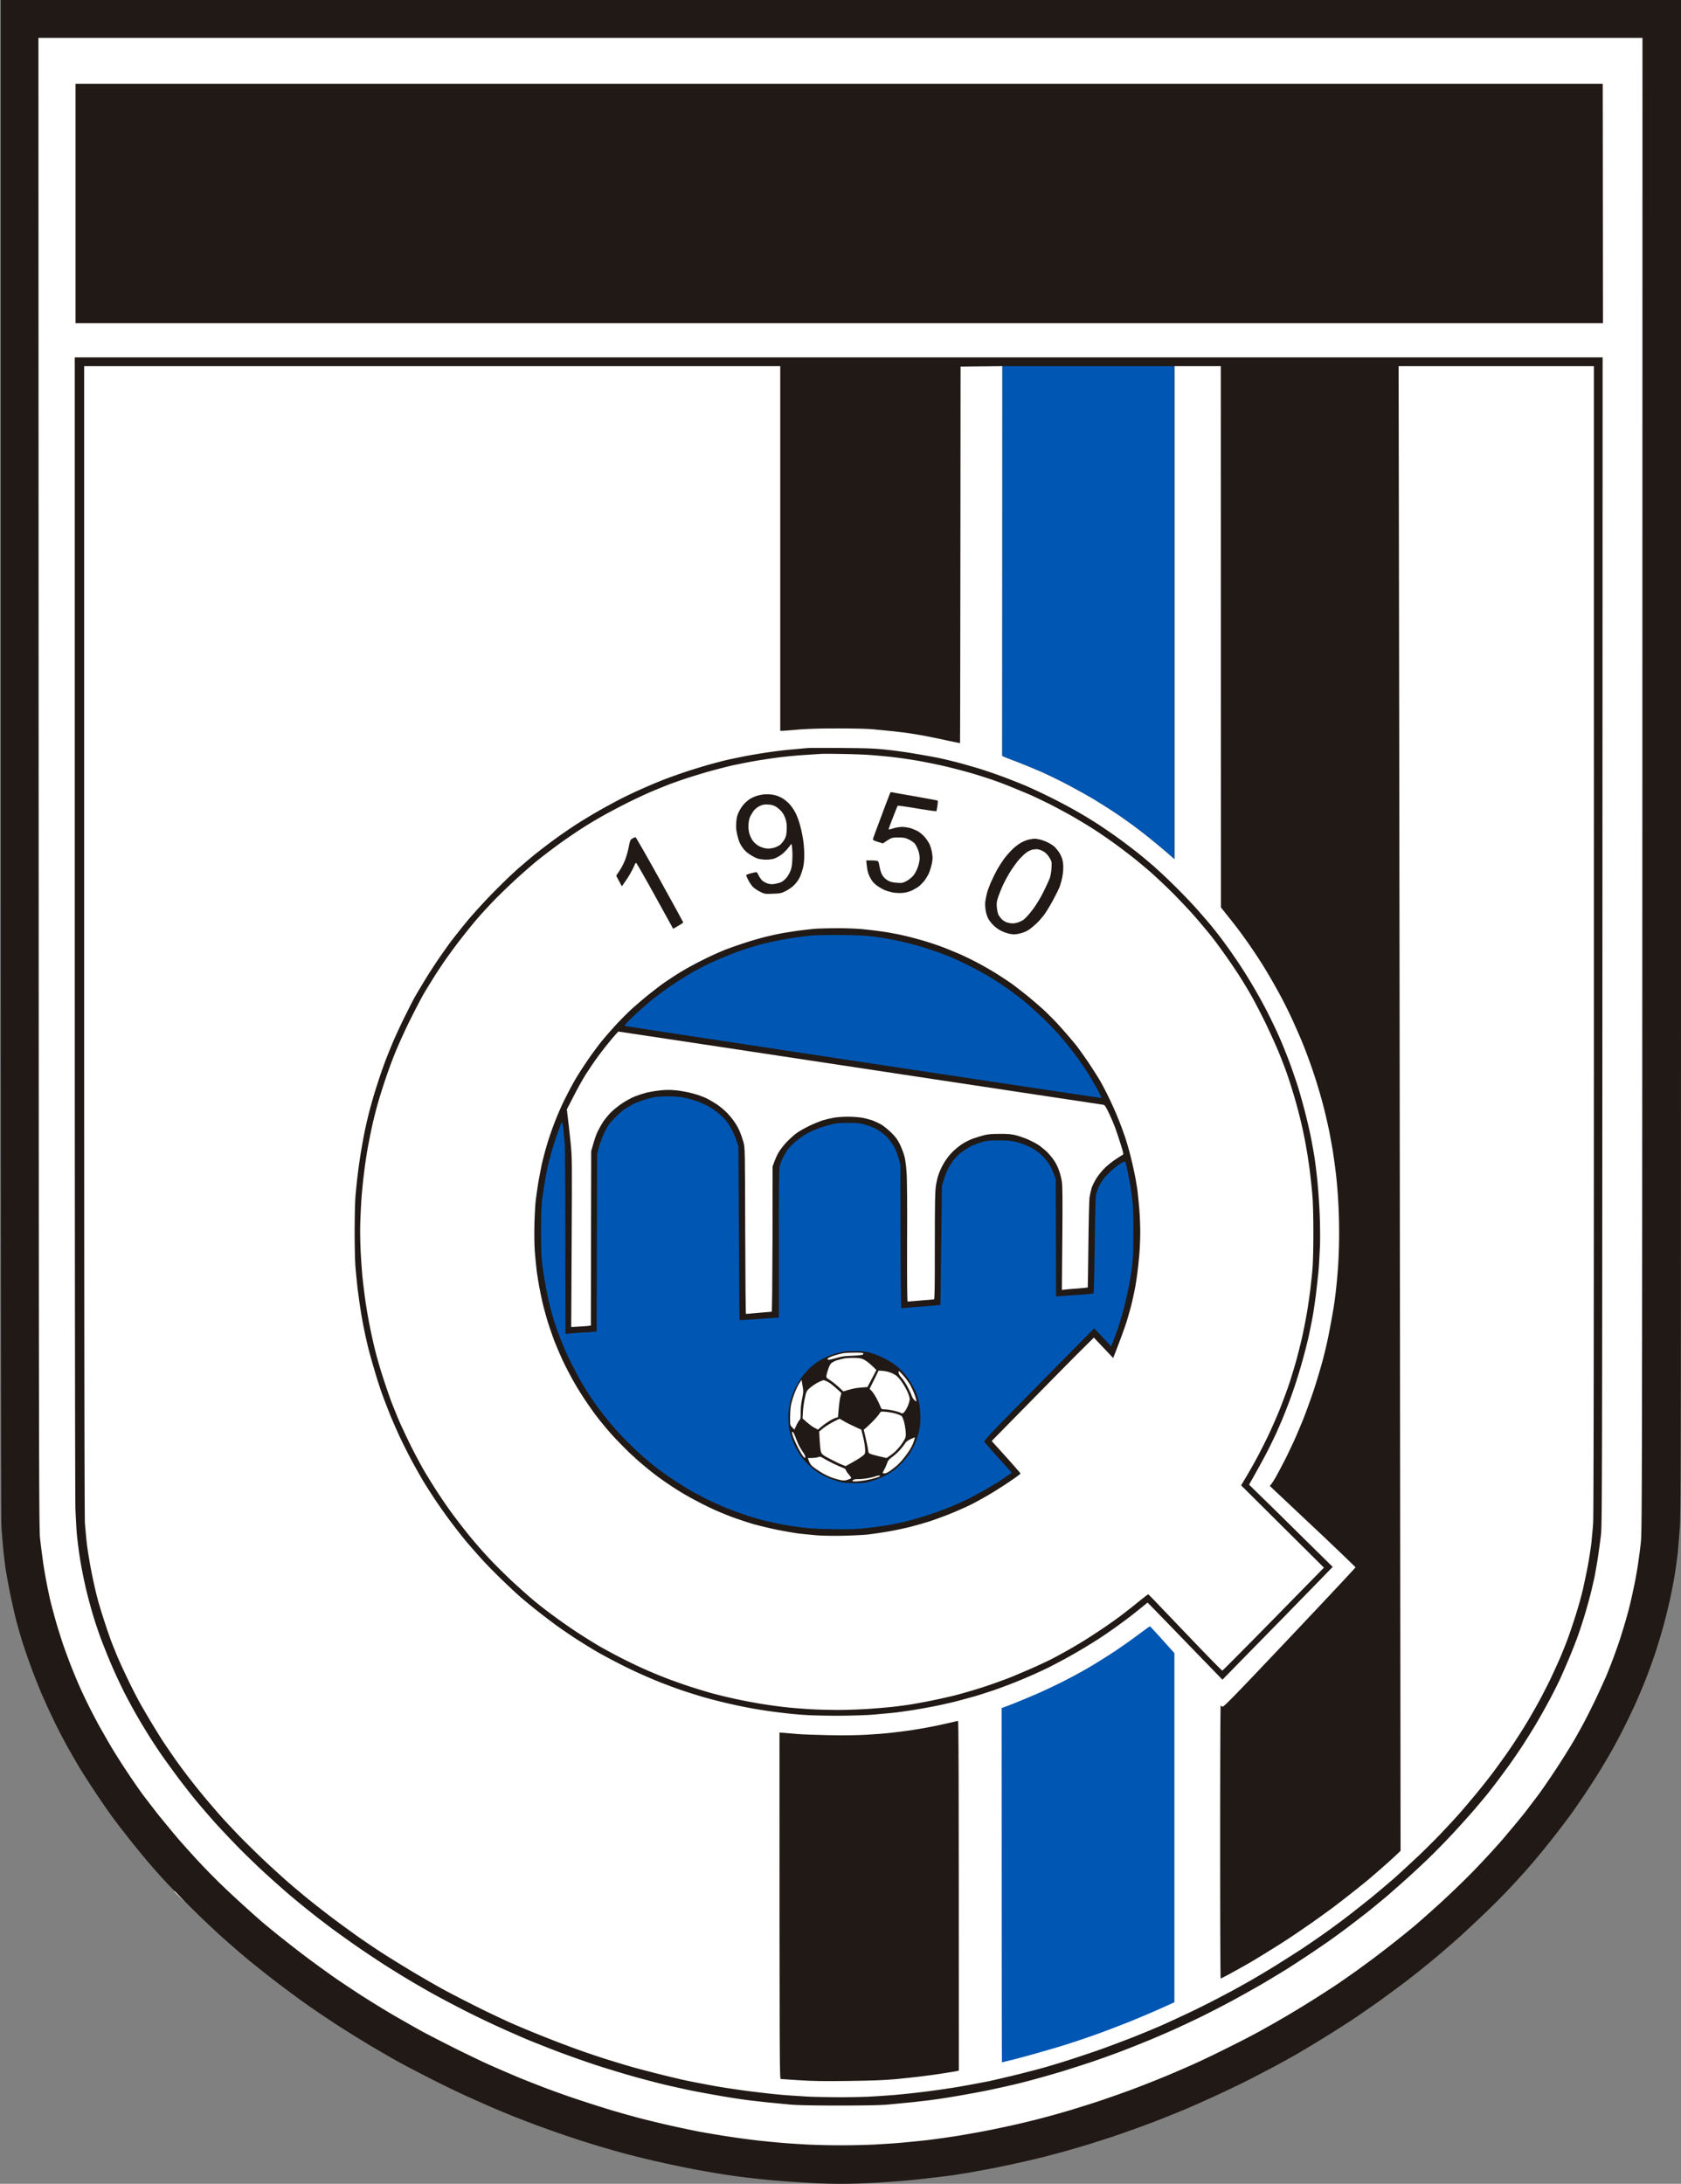 <?xml version="1.0" encoding="UTF-8" standalone="no"?>
<svg
   width="154"
   height="200"
   version="1.1"
   id="svg35"
   sodipodi:docname="queretaro-fc.svg"
   inkscape:version="1.4.2 (f4327f4, 2025-05-13)"
   xmlns:inkscape="http://www.inkscape.org/namespaces/inkscape"
   xmlns:sodipodi="http://sodipodi.sourceforge.net/DTD/sodipodi-0.dtd"
   xmlns="http://www.w3.org/2000/svg"
   xmlns:svg="http://www.w3.org/2000/svg">
  <rect width="100%" height="100%" fill="#808080" stroke="none"/>
  <defs
     id="defs35" />
  <sodipodi:namedview
     id="namedview35"
     pagecolor="#ffffff"
     bordercolor="#000000"
     borderopacity="0.25"
     inkscape:showpageshadow="2"
     inkscape:pageopacity="0.0"
     inkscape:pagecheckerboard="0"
     inkscape:deskcolor="#d1d1d1"
     inkscape:zoom="4.035"
     inkscape:cx="76.951673"
     inkscape:cy="100"
     inkscape:window-width="1920"
     inkscape:window-height="1009"
     inkscape:window-x="-8"
     inkscape:window-y="-8"
     inkscape:window-maximized="1"
     inkscape:current-layer="svg35" />
  <style
     id="style1">.shp0{fill:#211915}.shp1{fill:#fff}.shp2{fill:#0056b3}</style>
  <path
     d="M.07 69.32c0 45.34.02 69.71.06 70.45.04.62.12 1.58.17 2.13.06.55.15 1.32.2 1.7.06.39.24 1.37.4 2.2.17.83.42 1.95.56 2.5s.4 1.45.57 2 .53 1.6.8 2.33c.27.74.73 1.91 1.03 2.6.3.7.85 1.88 1.22 2.64.37.75.9 1.75 1.17 2.23s.72 1.26 1 1.73c.29.48.92 1.47 1.41 2.2.48.74 1.2 1.77 1.58 2.3a82 82 0 0 0 3.45 4.34c.42.49 1.16 1.32 1.64 1.83s1.58 1.62 2.43 2.46c.86.85 2.1 2.02 2.76 2.6.66.59 1.75 1.53 2.42 2.08.68.55 1.84 1.47 2.59 2.04s1.74 1.3 2.2 1.63a88 88 0 0 0 4.19 2.8c.53.33 1.51.94 2.19 1.34s1.73 1.01 2.33 1.34c.6.34 1.95 1.04 2.99 1.57s2.55 1.26 3.36 1.63c.8.36 1.96.87 2.56 1.13.6.25 1.46.61 1.89.78.44.17 1.27.49 1.83.7.57.21 1.51.55 2.1.75.58.21 1.44.49 1.89.64.46.15 1.28.4 1.83.57.55.16 1.61.47 2.36.67s2.23.57 3.29.8c1.06.24 2.66.57 3.56.73s2.05.36 2.56.43a70 70 0 0 0 5.19.57c.73.06 1.91.13 2.62.17.72.04 1.87.07 2.56.07.7 0 1.85-.03 2.56-.07.72-.03 1.9-.11 2.63-.17.73-.05 1.99-.17 2.79-.27.81-.09 1.87-.22 2.36-.29l1.67-.27c.42-.08 1.24-.23 1.82-.34a98 98 0 0 0 4.79-1.06c.59-.15 1.54-.41 2.13-.57.58-.17 1.5-.44 2.03-.6.53-.17 1.47-.47 2.09-.67.62-.21 1.69-.58 2.36-.83.68-.24 1.73-.64 2.33-.88s1.61-.65 2.23-.91c.62-.27 1.88-.83 2.79-1.25s2.37-1.12 3.23-1.57c.85-.44 1.92-1 2.36-1.24.43-.24 1.11-.61 1.49-.83.39-.22 1.34-.79 2.13-1.27s2.12-1.32 2.96-1.87c.84-.56 2.14-1.46 2.89-2 .75-.55 1.74-1.28 2.2-1.63.45-.35 1.22-.95 1.69-1.34.48-.38 1.16-.95 1.53-1.27.37-.31 1.05-.91 1.53-1.33.47-.42 1.47-1.36 2.23-2.08.75-.71 1.8-1.76 2.33-2.33.53-.56 1.22-1.31 1.53-1.66s.94-1.08 1.39-1.63c.46-.55 1.19-1.47 1.63-2.04s1.06-1.39 1.37-1.83.87-1.25 1.23-1.8c.37-.55.86-1.32 1.1-1.7.24-.39.73-1.21 1.09-1.83.36-.63.96-1.75 1.33-2.5.38-.76.86-1.77 1.08-2.27s.6-1.41.85-2.03c.24-.63.64-1.72.88-2.44.23-.71.57-1.82.74-2.46.18-.65.44-1.72.59-2.4s.35-1.7.44-2.27.21-1.45.27-1.97c.05-.51.14-1.62.2-2.46.09-1.36.1-9.52.1-70.65V0H.07z"
     class="shp0"
     id="path1" />
  <path
     d="M3.54 71.65c.02 63.23.03 68.26.13 69.25.07.59.18 1.5.26 2.03.07.54.22 1.42.33 1.97.1.55.27 1.33.36 1.73.1.41.34 1.29.53 1.97.2.68.49 1.59.64 2.03s.46 1.28.69 1.87.59 1.46.8 1.93c.21.48.58 1.26.82 1.74.23.47.68 1.33.99 1.9.32.56.84 1.48 1.17 2.03a67 67 0 0 0 2.76 4.17c.31.42.97 1.27 1.46 1.9.5.62 1.34 1.64 1.87 2.26.54.62 1.48 1.67 2.11 2.33.63.67 1.58 1.63 2.13 2.14.54.52 1.45 1.36 2.02 1.87.56.51 1.3 1.16 1.63 1.44.33.27 1.1.91 1.73 1.4.62.5 1.71 1.34 2.42 1.87.72.53 1.78 1.3 2.36 1.7.59.41 1.71 1.15 2.5 1.66.78.5 2.07 1.29 2.86 1.75.78.45 1.92 1.1 2.52 1.43.61.33 2.01 1.05 3.13 1.61 1.11.55 2.61 1.27 3.32 1.58.72.32 1.82.79 2.46 1.06.64.26 1.83.73 2.63 1.03s2.15.78 2.99 1.05c.84.28 2.14.69 2.89.92.75.22 2 .57 2.76.77.77.19 1.95.48 2.63.63s1.65.36 2.16.46c.51.11 1.7.31 2.63.46s2.37.35 3.19.44 1.88.19 2.36.23 1.45.1 2.16.14a69 69 0 0 0 6.19 0c.71-.04 1.68-.1 2.16-.14.47-.04 1.53-.14 2.36-.23.82-.09 2.23-.29 3.12-.43.9-.15 2.17-.38 2.83-.51s1.78-.37 2.49-.53 1.76-.42 2.33-.57 1.49-.4 2.06-.57c.57-.16 1.82-.55 2.79-.86.97-.32 2.53-.86 3.46-1.21s2.32-.9 3.09-1.22 1.95-.83 2.63-1.14c.68-.3 1.99-.93 2.92-1.4.94-.46 2.24-1.13 2.9-1.49s1.82-1.02 2.59-1.47a107.584 107.584 0 0 0 4.66-2.92c.32-.22 1.06-.73 1.62-1.13.57-.41 1.39-1.01 1.83-1.34a131 131 0 0 0 1.9-1.47c.6-.47 1.39-1.12 1.76-1.43s1.34-1.17 2.16-1.91 2.22-2.08 3.09-2.97c.88-.9 2.14-2.26 2.8-3.03.65-.77 1.54-1.83 1.96-2.36.42-.54 1.03-1.35 1.37-1.8a73.553 73.553 0 0 0 2.76-4.17c.32-.51.85-1.44 1.19-2.07.34-.62.89-1.72 1.23-2.43.34-.72.75-1.63.93-2.03.17-.41.47-1.16.66-1.67s.49-1.35.66-1.87c.16-.51.42-1.35.56-1.86.15-.52.33-1.21.4-1.54.08-.33.23-1.03.34-1.56.11-.54.26-1.37.33-1.87s.19-1.36.25-1.93c.11-.98.12-4.84.14-69.42l.01-68.38H3.52z"
     class="shp1"
     id="path2" />
  <path
     d="M6.92 18.63V29.6h139.93l-.02-21.93H6.92z"
     class="shp0"
     id="path3" />
  <path
     d="M64.03 15.68v1.29c1.73-.08 2.38-.14 2.56-.19.19-.05.4-.13.47-.17.07-.05.21-.19.3-.33.14-.19.16-.32.16-.69 0-.35-.03-.49-.14-.64-.07-.1-.21-.24-.3-.3-.08-.07-.29-.15-.45-.18-.17-.04-.82-.07-1.45-.07h-1.15zm51.01 0-.01 1.29c1.68-.07 2.32-.13 2.5-.17.18-.05.43-.16.56-.26.13-.09.29-.31.36-.47.09-.22.11-.38.08-.6-.02-.17-.11-.41-.19-.53a1.3 1.3 0 0 0-.38-.37c-.21-.12-.36-.14-1.57-.16l-1.34-.02zM24 14.6c-.16.04-.43.14-.59.22-.17.08-.43.28-.59.45-.16.16-.38.48-.48.7-.11.22-.23.61-.27.86-.05.29-.06.89-.05 1.54.03.92.06 1.14.21 1.6.1.29.26.65.36.79s.33.35.52.48c.18.12.51.27.73.32.22.06.56.1.76.1s.44-.03.53-.05c.17-.05.17-.05-.13-.27-.16-.12-.49-.31-.73-.42s-.45-.22-.47-.23c-.01-.01.11-.32.27-.69l.3-.68c.36.07.62.16.8.25s.6.34.93.56l.6.39c.14-.27.23-.5.28-.69.06-.19.11-.79.13-1.43.03-.88.01-1.21-.08-1.67-.06-.31-.19-.72-.29-.92s-.31-.48-.47-.63c-.17-.15-.45-.34-.64-.42-.2-.09-.53-.16-.83-.18-.27-.02-.63-.01-.8.02m105.73 0c-.16.04-.43.14-.59.22s-.44.3-.61.5c-.18.19-.39.49-.47.66-.07.18-.18.54-.23.8a9 9 0 0 0 0 2.67c.06.28.19.7.3.92.1.22.32.51.48.66.16.14.45.34.65.43.32.15.46.17 1.07.17.64 0 .73-.02 1.13-.2.24-.12.53-.31.66-.44.12-.12.28-.34.35-.49.08-.15.18-.4.23-.57.05-.16.12-.63.16-1.03.04-.43.06-1.02.03-1.43-.03-.39-.1-.87-.16-1.07s-.19-.5-.28-.67c-.1-.16-.32-.43-.5-.58-.18-.16-.48-.35-.67-.42-.2-.07-.56-.14-.8-.16-.25-.02-.59 0-.75.03m-26.68.67c-.03.05-.33 1.03-.67 2.16l-.63 2.07c1.1.03 1.7.03 2.06.02l.64-.02c-1.03-3.31-1.33-4.28-1.34-4.29-.01-.02-.04.01-.06.06M6.85 84.62c0 31.38.03 52.55.06 53.58.04.93.1 2.02.14 2.4.04.39.13 1.12.2 1.63a39 39 0 0 0 .73 3.7c.14.57.4 1.53.59 2.14.18.6.52 1.61.76 2.23s.66 1.67.95 2.33c.28.66.78 1.71 1.09 2.34.32.62.81 1.53 1.1 2.03.28.5.81 1.38 1.18 1.97.36.58.95 1.47 1.3 1.96.35.5 1.03 1.43 1.51 2.07.49.64 1.19 1.54 1.58 2 .38.46 1.08 1.27 1.55 1.8s1.47 1.59 2.22 2.36c.75.76 1.9 1.87 2.55 2.46.66.6 1.53 1.37 1.93 1.72.41.35 1.3 1.09 1.98 1.63.68.55 1.83 1.43 2.56 1.96s1.9 1.36 2.62 1.84c.71.48 1.77 1.18 2.36 1.54.58.37 1.49.92 2.03 1.24.53.31 1.41.82 1.96 1.12s1.65.89 2.46 1.3c.8.42 2.15 1.07 2.99 1.46s2.2.99 3.02 1.34c.83.34 2.17.87 3 1.18.82.31 2.32.84 3.32 1.17 1.01.33 2.59.81 3.53 1.07.93.26 2.2.59 2.82.74.62.14 1.64.37 2.26.5s1.84.35 2.7.5c.85.15 1.89.31 2.29.36.4.06 1.31.16 2.03.24.71.07 1.74.17 2.29.22.65.05 2.18.08 4.36.08 2.17 0 3.71-.03 4.35-.08.55-.05 1.58-.15 2.3-.22.71-.08 1.62-.18 2.02-.24.41-.05 1.44-.21 2.3-.36s2.07-.37 2.69-.5 1.52-.33 2-.44c.47-.1 1.43-.34 2.12-.53.7-.19 1.9-.53 2.66-.76.77-.24 2.03-.64 2.8-.9.76-.26 1.93-.68 2.59-.93s1.83-.72 2.59-1.03c.77-.32 1.86-.79 2.43-1.05s1.57-.73 2.23-1.05 1.94-.98 2.86-1.47c.91-.49 2.24-1.24 2.96-1.66.71-.42 1.65-.99 2.09-1.26a122 122 0 0 0 3.69-2.45c.46-.32 1.22-.87 1.7-1.23.47-.35 1.35-1.03 1.96-1.5.6-.48 1.42-1.16 1.83-1.5.4-.35 1.12-.98 1.59-1.4.48-.42 1.34-1.22 1.93-1.78.59-.55 1.64-1.62 2.34-2.36.7-.75 1.66-1.81 2.13-2.36s1.04-1.23 1.26-1.5c.22-.28.67-.86 1-1.3s.76-1.03.96-1.3c.2-.28.7-1 1.1-1.6.4-.61.97-1.52 1.27-2.02s.84-1.45 1.19-2.1c.36-.65.85-1.63 1.11-2.18.25-.55.64-1.45.87-2s.57-1.42.76-1.94a46 46 0 0 0 1.21-4.03c.11-.46.26-1.1.33-1.43.06-.33.2-1.11.3-1.74.09-.62.22-1.57.28-2.1.1-.89.11-5.21.13-54.38l.02-53.42H6.85z"
     class="shp0"
     id="path5" />
  <path
     d="M7.71 86.05c0 35.4.03 52.82.07 53.45.04.51.12 1.34.17 1.83.06.5.21 1.44.33 2.1s.32 1.59.43 2.07.29 1.17.4 1.53a60 60 0 0 0 1.04 3.17c.13.35.4 1.02.6 1.5s.63 1.41.95 2.07c.31.66.78 1.57 1.03 2.03s.73 1.28 1.06 1.83.84 1.38 1.14 1.84.83 1.22 1.16 1.7a58.7 58.7 0 0 0 2.79 3.59c.46.55 1.15 1.35 1.53 1.77s1.09 1.17 1.56 1.66c.48.49 1.38 1.38 2 1.97s1.64 1.52 2.26 2.07c.62.54 1.58 1.35 2.13 1.79s1.52 1.2 2.16 1.68 1.61 1.19 2.16 1.58 1.48 1.02 2.06 1.4c.59.39 1.82 1.15 2.73 1.7s2.28 1.34 3.02 1.75c.75.41 2.21 1.16 3.23 1.67s2.42 1.17 3.09 1.47a110 110 0 0 0 5.89 2.35c.76.28 2.01.7 2.76.94.75.23 1.84.57 2.42.73.59.17 1.79.48 2.66.7.88.22 1.97.48 2.43.57.46.1 1.58.31 2.49.48.92.16 2.5.4 3.53.52 1.02.13 2.26.26 2.76.3.49.04 1.42.1 2.06.14s2.01.06 3.06.07c1.04 0 2.4-.03 3.02-.07.62-.03 1.55-.1 2.06-.14a79.607 79.607 0 0 0 5.96-.76c.96-.17 2.18-.4 2.69-.5.51-.11 1.66-.38 2.56-.6.89-.22 2-.51 2.46-.64s1.4-.41 2.09-.63c.7-.22 1.98-.65 2.86-.95.88-.31 2.39-.88 3.36-1.26.97-.39 2.2-.9 2.73-1.14s1.48-.68 2.12-.98 1.69-.82 2.33-1.15 1.49-.78 1.9-1c.4-.22 1.1-.61 1.56-.87s1.46-.86 2.23-1.33c.76-.48 1.83-1.15 2.36-1.5a78 78 0 0 0 4.15-2.94c.55-.42 1.49-1.16 2.1-1.65.6-.48 1.6-1.33 2.23-1.87.62-.55 1.69-1.54 2.39-2.2.69-.66 1.68-1.65 2.19-2.2.52-.54 1.17-1.26 1.47-1.59.29-.33.97-1.13 1.5-1.77s1.27-1.57 1.63-2.06c.37-.5.92-1.26 1.23-1.7s.77-1.13 1.03-1.54c.26-.4.7-1.1.97-1.56s.7-1.21.95-1.67.72-1.37 1.04-2.03c.31-.66.74-1.59.94-2.07s.47-1.15.6-1.5.37-1.04.53-1.53c.17-.5.39-1.22.5-1.6.12-.39.3-1.08.41-1.54.1-.46.3-1.38.43-2.06s.28-1.66.34-2.17c.05-.51.13-1.32.16-1.8.05-.57.07-18.77.07-53.42V33.53h-17.89c.07 40.64.11 71.23.13 94.2l.05 41.77c-.48.47-.97.91-1.41 1.3s-.99.87-1.23 1.07c-.23.21-1.01.84-1.73 1.41-.71.56-1.64 1.28-2.06 1.59-.42.3-1.12.81-1.56 1.12s-1.25.86-1.79 1.23c-.55.37-1.54 1.01-2.2 1.41-.66.41-1.52.94-1.93 1.17-.4.23-1.13.64-1.63.91-.49.27-.92.49-.94.49-.03 0-.05-5.63-.05-12.5 0-6.88.02-12.5.05-12.5.02 0 .09.05.15.1.08.08.84-.69 6.15-6.3 3.32-3.51 6.05-6.42 6.05-6.46 0-.03-1.53-1.5-3.39-3.26-1.87-1.75-3.63-3.42-3.93-3.69l-.53-.51c.22-.24.46-.64.68-1.05.22-.4.57-1.07.79-1.5.21-.42.55-1.14.76-1.6s.59-1.36.85-2c.25-.64.68-1.81.94-2.6.26-.78.62-1.99.8-2.66.19-.68.46-1.84.6-2.57s.34-1.8.43-2.37.21-1.5.26-2.06c.06-.57.14-1.52.17-2.1a51 51 0 0 0-.03-5.87c-.05-.81-.15-1.93-.23-2.5-.07-.57-.19-1.41-.26-1.87-.08-.45-.22-1.22-.31-1.7-.1-.47-.29-1.34-.44-1.93-.14-.59-.41-1.55-.59-2.13-.17-.59-.47-1.49-.65-2-.18-.52-.48-1.31-.66-1.77s-.53-1.27-.77-1.8a39.254 39.254 0 0 0-1.73-3.47c-.29-.53-.77-1.35-1.06-1.83a49 49 0 0 0-2.23-3.3c-.31-.42-.85-1.11-1.19-1.53l-.61-.77-.01-49.57h-4.25v45.14c-.54-.48-1.07-.93-1.53-1.31-.46-.39-1.31-1.07-1.9-1.51-.58-.44-1.52-1.11-2.09-1.48-.57-.38-1.44-.92-1.93-1.22-.49-.29-1.5-.85-2.23-1.24s-1.88-.95-2.56-1.25c-.67-.29-1.66-.7-2.19-.9s-1.05-.4-1.15-.45l-.19-.08.01-35.7-3.83.04c-.02 26.71-.04 34.47-.05 34.48s-.55-.1-1.21-.24c-.66-.15-1.61-.34-2.13-.44-.51-.09-1.14-.19-1.39-.23-.26-.04-.89-.11-1.4-.17l-1.83-.18c-.53-.05-1.88-.08-3.29-.08-1.67 0-2.77.04-3.62.11-.68.06-1.32.11-1.42.11h-.18v-33.4H7.71z"
     class="shp1"
     id="path6" />
  <path
     d="m91.83 51.38-.01 17.85c.29.13.81.33 1.34.53s1.52.61 2.19.9c.68.3 1.83.86 2.56 1.25s1.74.95 2.23 1.24c.49.3 1.36.84 1.93 1.22.57.37 1.51 1.04 2.09 1.48.59.44 1.44 1.12 1.9 1.51.46.38.99.83 1.18 1l.35.31V33.53H91.83z"
     class="shp2"
     id="path7" />
  <path
     d="M73.97 68.51c-.14.01-.79.07-1.43.13-.64.05-1.65.18-2.26.27-.6.09-1.48.24-1.96.33-.47.09-1.24.25-1.69.35-.46.11-1.31.33-1.9.5-.58.17-1.59.48-2.23.7s-1.53.54-1.99.73c-.46.18-1.28.53-1.83.78-.55.24-1.4.65-1.89.9-.5.26-1.41.75-2.03 1.11-.62.35-1.55.92-2.06 1.25-.52.34-1.32.89-1.8 1.24-.47.34-1.22.91-1.66 1.26-.44.34-1.25 1.03-1.8 1.51s-1.59 1.49-2.32 2.24c-.74.75-1.77 1.88-2.3 2.52-.54.65-1.25 1.55-1.59 2-.34.46-.94 1.32-1.33 1.9-.39.59-.95 1.47-1.24 1.97-.3.49-.61 1.03-.71 1.2-.09.16-.45.87-.8 1.57-.35.69-.83 1.73-1.08 2.3-.24.57-.62 1.49-.83 2.06s-.55 1.56-.75 2.2c-.21.64-.49 1.63-.64 2.2s-.34 1.4-.43 1.84-.24 1.25-.33 1.8c-.1.55-.23 1.48-.3 2.06-.08.59-.17 1.52-.22 2.07s-.08 2.04-.08 3.3c0 1.27.03 2.75.08 3.3s.13 1.37.18 1.83c.06.46.16 1.24.24 1.74.07.49.22 1.35.33 1.9s.3 1.42.43 1.93.4 1.47.6 2.13c.19.66.5 1.61.68 2.1.18.5.49 1.29.68 1.77s.59 1.38.87 2c.29.62.79 1.61 1.1 2.2.32.59.8 1.44 1.07 1.9.28.46.8 1.28 1.17 1.83s1 1.44 1.4 1.97 1.01 1.31 1.36 1.73.98 1.14 1.4 1.6c.41.46 1.28 1.35 1.93 1.97.64.62 1.45 1.38 1.8 1.67.35.3.99.83 1.43 1.17.44.35 1.23.95 1.76 1.34.53.38 1.41.98 1.96 1.33s1.3.81 1.66 1.02c.37.22 1.21.67 1.87 1.01.65.34 1.64.82 2.19 1.06.55.25 1.37.6 1.83.78s1.31.5 1.89.7c.59.2 1.58.51 2.2.69.62.17 1.74.46 2.49.62a41.742 41.742 0 0 0 4.56.77c.62.08 1.58.17 2.13.2.54.04 1.85.07 2.89.07s2.48-.04 3.19-.09c.71-.06 1.68-.15 2.16-.2.48-.06 1.24-.17 1.7-.24.45-.08 1.23-.21 1.72-.31.5-.09 1.38-.29 1.97-.43.58-.15 1.46-.39 1.96-.53.49-.15 1.31-.41 1.83-.59.51-.18 1.3-.48 1.76-.66s1.23-.51 1.73-.73c.49-.22 1.18-.54 1.53-.72.34-.17 1.09-.57 1.66-.88.57-.32 1.42-.81 1.89-1.11.48-.29 1.2-.75 1.6-1.03.4-.27 1.06-.74 1.46-1.04.41-.29 1.09-.82 1.52-1.17l.78-.63c.37.36 1.91 1.95 3.66 3.76l3.2 3.3c1.82-1.86 3.79-3.87 5.55-5.66 1.75-1.8 3.5-3.58 3.87-3.97l.68-.7c-1.84-1.81-3.56-3.51-5.01-4.94l-2.65-2.59c.97-1.71 1.49-2.68 1.79-3.27.29-.59.61-1.25.71-1.47s.31-.71.48-1.1c.16-.38.41-1.01.56-1.4.15-.38.42-1.13.6-1.66s.49-1.52.68-2.2c.2-.68.46-1.72.6-2.3.13-.59.31-1.48.4-1.97s.22-1.4.3-2c.07-.61.18-1.58.24-2.17.05-.58.11-1.69.14-2.46.02-.78 0-2.1-.04-2.97a64 64 0 0 0-.2-2.83c-.07-.7-.19-1.69-.27-2.2-.08-.52-.25-1.43-.37-2.04a57.035 57.035 0 0 0-1.11-4.3c-.16-.51-.41-1.24-.55-1.63-.13-.39-.4-1.11-.6-1.6-.19-.49-.53-1.31-.76-1.8-.22-.49-.68-1.44-1.02-2.1a48 48 0 0 0-2.69-4.53c-.35-.52-.89-1.28-1.2-1.7-.31-.43-.85-1.11-1.2-1.54-.35-.42-1-1.17-1.44-1.66a55 55 0 0 0-3.75-3.71c-.43-.37-1.13-.96-1.57-1.31-.44-.34-1.18-.91-1.66-1.25-.47-.35-1.28-.9-1.79-1.24-.52-.34-1.41-.89-2-1.22-.58-.34-1.65-.91-2.36-1.26-.71-.36-1.78-.86-2.36-1.11-.59-.25-1.53-.62-2.1-.83-.56-.21-1.52-.54-2.12-.73-.61-.18-1.5-.44-2-.57-.49-.13-1.24-.31-1.66-.4s-1.41-.27-2.19-.4c-.79-.14-2.02-.31-2.73-.38-1.06-.12-1.81-.14-4.12-.16-1.56-.01-2.95-.01-3.1.01"
     class="shp0"
     id="path8" />
  <path
     d="M75.27 69.04c-.2.01-.89.06-1.53.1s-1.73.14-2.43.23c-.69.09-1.75.25-2.36.36-.6.11-1.5.29-1.99.4-.49.12-1.38.34-1.96.51-.59.16-1.48.44-2 .6-.51.17-1.24.43-1.63.57-.38.15-1.16.46-1.72.7-.57.24-1.65.75-2.4 1.13s-1.8.94-2.33 1.25c-.53.3-1.35.8-1.82 1.11-.48.31-1.41.95-2.07 1.43-.65.48-1.58 1.19-2.06 1.59-.47.4-1.28 1.11-1.79 1.58s-1.37 1.3-1.9 1.84c-.53.55-1.22 1.3-1.53 1.66a54 54 0 0 0-2.78 3.57c-.35.49-.87 1.27-1.16 1.73s-.74 1.19-1 1.63c-.25.44-.84 1.57-1.3 2.5-.46.94-1.06 2.26-1.33 2.94-.27.67-.67 1.75-.88 2.4-.22.64-.51 1.57-.65 2.06-.15.5-.37 1.38-.51 1.97-.13.59-.33 1.56-.44 2.17-.11.6-.27 1.67-.35 2.36-.09.7-.19 1.72-.23 2.27s-.09 1.54-.11 2.2c-.03.66-.01 1.86.03 2.67.04.8.12 1.93.18 2.5s.18 1.54.27 2.16c.09.63.27 1.66.4 2.3s.36 1.68.52 2.3c.16.63.46 1.66.67 2.3s.55 1.65.77 2.24c.23.58.59 1.48.82 2 .23.51.69 1.48 1.02 2.15.34.67.87 1.66 1.18 2.2.32.54.89 1.46 1.28 2.05.38.58.99 1.47 1.36 1.96.37.5 1.02 1.34 1.45 1.87s1.22 1.45 1.77 2.03c.54.59 1.51 1.55 2.15 2.15.64.59 1.51 1.37 1.93 1.72.42.36 1.25 1.01 1.86 1.45.6.45 1.6 1.15 2.23 1.56.62.41 1.53.97 2.02 1.26.5.28 1.41.78 2.03 1.09.62.32 1.58.78 2.13 1.02.55.25 1.51.64 2.13.88.62.23 1.5.54 1.96.69s1.25.39 1.76.54 1.55.41 2.3.57c.75.17 1.93.39 2.62.5.7.11 1.7.25 2.23.3.53.06 1.47.13 2.09.17.63.04 1.81.07 2.63.07s2.1-.05 2.83-.1 1.64-.13 2.02-.17c.39-.04 1.09-.13 1.57-.2.47-.07 1.33-.23 1.89-.34.57-.11 1.57-.33 2.23-.49s1.9-.52 2.76-.8 2.04-.71 2.63-.95c.58-.24 1.45-.61 1.92-.82.48-.21 1.18-.54 1.57-.73a47 47 0 0 0 3.29-1.87c.36-.23 1.07-.69 1.56-1.02s1.24-.86 1.66-1.18 1.14-.88 1.6-1.26c.46-.37.85-.67.86-.66.02 0 .41.4.87.88s1.96 2.05 3.34 3.49 2.54 2.62 2.58 2.62c.03 0 2.14-2.12 4.69-4.72l4.62-4.71-7.59-7.54c.66-1.08 1.07-1.82 1.35-2.33s.78-1.49 1.11-2.17c.32-.68.83-1.83 1.12-2.56.29-.74.68-1.8.87-2.37.18-.57.47-1.51.63-2.1s.4-1.55.53-2.13c.13-.59.33-1.61.44-2.27s.24-1.59.3-2.07c.05-.47.14-1.25.18-1.73.05-.5.09-1.88.09-3.3 0-1.44-.03-2.87-.09-3.5-.04-.59-.16-1.62-.24-2.3-.09-.68-.24-1.67-.34-2.2-.09-.53-.28-1.48-.43-2.1-.14-.62-.42-1.69-.62-2.37-.2-.67-.48-1.58-.63-2-.14-.42-.47-1.3-.74-1.96-.26-.66-.85-1.95-1.29-2.87-.45-.92-1.06-2.1-1.37-2.63-.3-.53-.81-1.36-1.12-1.84-.31-.47-.85-1.27-1.2-1.76-.35-.5-.9-1.25-1.23-1.67s-1-1.22-1.48-1.77c-.47-.55-1.39-1.52-2.02-2.16a57 57 0 0 0-2.09-1.98c-.52-.45-1.3-1.1-1.75-1.45s-1.2-.92-1.66-1.25c-.47-.34-1.27-.89-1.78-1.22s-1.4-.86-1.96-1.19c-.57-.32-1.5-.82-2.06-1.11-.57-.28-1.38-.67-1.8-.86-.42-.18-1.24-.52-1.83-.76a31 31 0 0 0-2.09-.77c-.57-.19-1.41-.45-1.86-.57-.46-.13-1.34-.36-1.97-.51-.62-.15-1.71-.37-2.42-.5-.72-.13-1.81-.29-2.43-.36s-1.59-.16-2.16-.2-1.7-.08-2.53-.09c-.82-.02-1.66-.02-1.86-.01"
     class="shp1"
     id="path9" />
  <path
     d="M81.57 72.58c-.02.03-.39.98-.81 2.12-.43 1.14-.79 2.11-.79 2.16-.01.07.15.15.45.24l.47.14c.79-.54.81-.54 1.4-.54.51 0 .65.03.96.18.2.09.44.26.54.36.09.11.23.37.31.58.09.24.15.52.15.76s-.07.57-.17.85c-.1.27-.27.6-.42.77-.14.16-.42.39-.62.49-.32.17-.4.19-.85.16-.3-.02-.6-.08-.73-.15-.13-.06-.31-.18-.39-.26-.09-.08-.22-.25-.29-.39s-.16-.46-.21-.71c-.06-.37-.11-.48-.21-.5a3.4 3.4 0 0 0-.57-.04h-.43c.08.91.15 1.15.32 1.5.18.35.32.54.59.75.19.15.52.35.72.44s.57.2.83.25c.27.04.65.06.9.03.24-.02.59-.11.8-.21.2-.09.48-.26.63-.36.14-.11.37-.34.51-.51.14-.18.32-.47.41-.66.09-.18.21-.57.28-.86.1-.45.1-.61.04-1.04-.04-.27-.15-.65-.24-.83s-.29-.48-.45-.66-.42-.4-.59-.5c-.16-.09-.47-.22-.68-.29-.21-.06-.56-.12-.78-.12s-.58.06-.81.13c-.23.08-.43.12-.43.1-.01-.01.16-.5.39-1.08.22-.57.42-1.06.44-1.09.03-.02.82.09 1.78.25.95.16 1.74.27 1.76.25s.06-.24.1-.5c.05-.39.05-.46-.04-.49-.05-.01-.96-.18-2.02-.37-1.06-.18-2-.35-2.07-.37-.08-.02-.16-.01-.18.02m-12.22.3c-.23.07-.55.22-.69.32-.15.1-.39.31-.53.47-.15.17-.35.48-.45.7-.14.29-.2.54-.23.96-.03.46-.01.69.11 1.2.12.48.22.74.43 1.04.18.27.4.49.7.68.24.16.58.34.76.39.19.05.52.09.75.09s.56-.04.73-.1a3 3 0 0 0 .67-.37c.19-.14.47-.42.63-.63l.28-.36c.08.44.1.91.08 1.33-.02.6-.06.85-.18 1.17-.09.22-.26.51-.39.65-.13.15-.32.3-.42.35-.1.06-.36.13-.57.17-.3.05-.45.05-.71-.03-.19-.06-.41-.19-.51-.29s-.24-.31-.32-.47c-.07-.16-.17-.28-.2-.28-.04 0-.26.05-.5.11-.24.07-.44.14-.43.17 0 .03.08.22.18.43.1.2.29.48.41.62.13.13.43.34.67.46.42.21.45.22 1.16.19.66-.02.78-.04 1.17-.23.23-.11.58-.35.77-.53s.42-.49.52-.69.24-.59.31-.87c.09-.34.13-.73.13-1.26 0-.43-.05-1.06-.11-1.4-.05-.35-.17-.92-.27-1.27a6.5 6.5 0 0 0-.41-1.13c-.15-.3-.39-.65-.61-.88-.2-.2-.5-.44-.67-.52-.16-.09-.43-.2-.59-.24-.17-.05-.51-.09-.77-.09-.28 0-.64.06-.9.14"
     class="shp0"
     id="path10" />
  <path
     d="M69.59 73.82c-.19.09-.41.27-.51.39s-.24.36-.33.52c-.1.2-.16.46-.18.77-.02.33.01.58.09.87.07.22.21.52.33.66.11.15.35.35.53.45s.48.2.66.22c.23.03.46.01.72-.06.21-.06.48-.19.59-.29s.29-.32.38-.48c.14-.24.18-.42.2-.87.02-.43 0-.66-.1-.97-.06-.22-.21-.52-.33-.66-.11-.15-.35-.36-.52-.47-.26-.16-.42-.2-.76-.22-.36-.02-.5.01-.77.14"
     class="shp1"
     id="path11" />
  <path
     d="M57.94 76.79c-.2.12-.22.17-.34.78-.07.37-.22.9-.34 1.2-.11.29-.34.73-.51.98l-.3.45.52.97c.41-.57.65-.95.79-1.2.15-.26.31-.58.36-.72s.13-.24.16-.23c.04.02.82 1.38 1.73 3.03l1.66 3.01c.72-.41.93-.55.92-.59s-.98-1.81-2.16-3.94-2.18-3.87-2.21-3.86c-.04 0-.17.06-.28.12m36.41.08c-.16.02-.47.13-.69.24-.23.11-.59.37-.86.62-.25.24-.61.65-.8.9-.19.26-.5.74-.68 1.07s-.44.86-.57 1.17-.29.74-.34.96c-.06.22-.12.57-.15.77-.02.21 0 .56.04.8s.14.55.22.7c.07.15.27.42.45.6.18.19.49.42.73.54s.61.25.84.29c.34.06.51.05.9-.04.31-.07.6-.2.83-.35.19-.13.5-.39.69-.57.2-.19.49-.52.66-.74s.52-.79.78-1.26c.26-.48.55-1.05.64-1.27s.21-.63.27-.92c.06-.28.1-.72.1-.96 0-.25-.04-.6-.11-.79-.06-.18-.19-.45-.29-.6-.1-.14-.28-.36-.4-.48-.13-.11-.41-.3-.64-.41s-.58-.24-.77-.27c-.19-.04-.39-.07-.45-.06-.05 0-.23.03-.4.06"
     class="shp0"
     id="path12" />
  <path
     d="M94.55 77.82c-.16.04-.42.17-.56.29-.15.11-.41.37-.59.56-.18.2-.5.63-.72.96s-.54.9-.72 1.27-.4.91-.5 1.2c-.15.44-.17.61-.14.97.02.24.08.54.13.66.05.13.21.34.35.48.18.16.37.26.61.31.27.06.43.06.7 0 .19-.04.48-.17.65-.28.17-.12.52-.51.85-.94.36-.49.7-1.05 1.01-1.67.25-.51.51-1.08.57-1.26.06-.19.13-.59.14-.9.03-.55.02-.58-.19-.93-.15-.24-.33-.43-.52-.55-.17-.1-.41-.19-.53-.21-.13-.02-.37 0-.54.04"
     class="shp1"
     id="path13" />
  <path
     d="M74.54 85.07c-.31.03-.83.09-1.16.13s-.96.14-1.4.21-1.22.23-1.73.36c-.51.12-1.41.38-1.99.57-.59.19-1.41.48-1.83.64-.42.17-1.31.56-1.96.89-.66.32-1.65.86-2.2 1.2s-1.27.82-1.59 1.05c-.33.24-.96.73-1.4 1.08-.44.36-1.11.94-1.5 1.29-.38.36-1 .98-1.38 1.4-.38.41-.98 1.1-1.34 1.54-.35.44-.96 1.27-1.34 1.84-.39.57-.92 1.4-1.17 1.86-.26.46-.68 1.27-.94 1.8a28.572 28.572 0 0 0-1.44 3.7c-.17.55-.39 1.38-.5 1.84-.1.45-.26 1.29-.36 1.86-.09.57-.2 1.34-.24 1.7-.04.37-.09 1.31-.11 2.1-.02.9-.01 1.85.04 2.54.05.6.13 1.41.18 1.8.05.38.16 1.03.23 1.43.08.4.21 1.05.3 1.43.09.39.3 1.15.46 1.69.17.54.45 1.35.62 1.8.18.45.47 1.13.64 1.51.17.39.54 1.12.82 1.64.27.51.71 1.26.97 1.66.26.41.65.99.87 1.3.22.32.69.95 1.06 1.4.37.46.95 1.13 1.3 1.49.35.37.86.88 1.13 1.15.28.26.73.67 1 .91.28.23.72.61 1 .83.27.22.75.58 1.06.8s.9.62 1.3.87c.4.26 1.13.69 1.63.95.49.27 1.27.66 1.73.87.45.21 1.23.53 1.73.72.49.18 1.36.47 1.92.64.57.16 1.56.4 2.2.53s1.51.28 1.93.34c.42.05 1.23.13 1.79.18.63.04 1.61.06 2.53.03.82-.02 1.78-.07 2.13-.11.34-.04 1.09-.15 1.66-.24s1.51-.29 2.09-.43c.59-.15 1.44-.39 1.9-.54s1.28-.45 1.83-.67 1.41-.6 1.93-.85c.51-.26 1.38-.74 1.94-1.08s1.38-.87 1.81-1.17c.44-.3.8-.57.8-.6s-.59-.71-1.32-1.52l-1.32-1.46c5.03-5.12 7.13-7.25 7.92-8.04l1.44-1.43 1.77 1.87c.73-1.86 1.08-2.85 1.25-3.39.16-.54.38-1.3.47-1.7.09-.39.23-1.03.3-1.41.07-.39.15-.94.19-1.24.04-.29.12-1.01.17-1.6.06-.58.1-1.57.1-2.2 0-.62-.04-1.63-.1-2.25-.05-.61-.13-1.33-.16-1.6-.04-.26-.12-.75-.18-1.08s-.22-1.09-.37-1.7c-.14-.61-.4-1.51-.56-2a31.4 31.4 0 0 0-2.28-5.17c-.23-.4-.74-1.19-1.12-1.76-.39-.57-.88-1.26-1.1-1.54a50.973 50.973 0 0 0-1.76-2.03c-.31-.33-.86-.88-1.23-1.23-.38-.34-1.04-.91-1.48-1.27-.44-.35-1.07-.84-1.39-1.08-.33-.23-1.01-.68-1.5-.99-.49-.3-1.26-.74-1.7-.97-.43-.23-1.11-.56-1.49-.73-.39-.17-1.08-.46-1.55-.64-.46-.18-1.2-.43-1.63-.56s-1.18-.34-1.68-.46c-.49-.13-1.37-.3-1.96-.4-.58-.09-1.54-.21-2.13-.27-.63-.06-1.65-.1-2.52-.09-.81 0-1.72.03-2.03.06"
     class="shp0"
     id="path14" />
  <path
     d="M74.47 85.67c-.38.03-1.13.12-1.66.2a30 30 0 0 0-3.26.66c-.38.11-1.02.3-1.43.44-.4.13-1.12.4-1.59.6-.48.19-1.15.48-1.5.65-.35.16-1.02.51-1.5.77-.47.27-1.32.8-1.89 1.18s-1.43 1.01-1.93 1.41c-.49.4-1.27 1.09-1.73 1.53-.58.57-.8.82-.73.85.06.02 9.9 1.52 21.88 3.33s21.78 3.28 21.79 3.27c.01-.02-.14-.32-.32-.68-.19-.35-.58-1.02-.86-1.48s-.83-1.25-1.21-1.77c-.39-.51-.98-1.26-1.33-1.66-.35-.41-1.06-1.16-1.59-1.67s-1.32-1.22-1.75-1.58c-.44-.35-1.15-.89-1.57-1.19s-1.16-.78-1.64-1.07c-.49-.29-1.34-.76-1.9-1.03-.55-.28-1.36-.66-1.78-.83s-1.22-.47-1.79-.65c-.57-.19-1.39-.43-1.83-.54s-1.11-.26-1.5-.34c-.38-.08-1.14-.2-1.69-.28-.78-.1-1.45-.14-2.99-.16-1.1-.01-2.31.01-2.7.04"
     class="shp2"
     id="path15" />
  <path
     d="M56.05 95.14c-.31.37-.86 1.06-1.22 1.55-.36.48-.89 1.27-1.19 1.74-.3.48-.8 1.39-1.12 2.02l-.59 1.15c.15 1.21.26 2.21.34 3 .14 1.41.14 1.59.1 9.18l-.04 7.75c1.01-.05 1.41-.08 1.55-.1l.25-.03.03-15.97c.28-1.03.46-1.54.59-1.8.12-.25.35-.66.51-.9s.48-.63.72-.87.72-.62 1.07-.85.87-.51 1.17-.62c.29-.11.75-.26 1.03-.33.27-.06.82-.16 1.23-.2.57-.06.9-.06 1.53 0 .43.05 1.11.18 1.49.29.39.1.91.29 1.17.41.25.12.7.38.99.57.3.2.71.55.93.77s.54.61.71.87c.18.25.4.66.49.9.1.24.24.66.32.93.14.5.14.58.16 8.12.01 4.19.04 7.61.07 7.61s.56-.04 1.18-.1c.62-.05 1.15-.1 1.18-.1s.06-2.99.07-6.65l.01-6.65c.23-.67.41-1.06.55-1.29.14-.24.46-.66.72-.93.25-.27.66-.64.89-.81.24-.18.78-.49 1.2-.69s.96-.42 1.2-.5c.24-.07.68-.18 1-.24.31-.06.9-.1 1.32-.1.43 0 1.01.04 1.3.09s.73.17.97.25c.23.09.61.26.82.39.22.13.62.46.9.73.4.39.57.63.79 1.07.15.31.33.79.41 1.07.08.29.17.91.2 1.46.05.59.07 3.12.05 6.42-.01 3.6.01 5.45.05 5.45s.58-.05 1.2-.1 1.17-.1 1.21-.1c.07 0 .08-1.02.08-4.88 0-3.93.02-5.01.1-5.52.05-.35.16-.81.24-1.03.07-.22.26-.64.42-.93.15-.28.47-.73.71-.99.24-.27.68-.64.99-.85.34-.22.78-.44 1.1-.55.29-.1.73-.23.97-.29.31-.08.7-.12 1.39-.12.7-.01 1.1.03 1.43.11.26.06.74.22 1.07.35.32.14.79.37 1.03.53.23.15.61.46.83.67.22.22.52.58.66.8.15.22.35.62.44.9.1.27.22.74.26 1.03.06.41.07 1.68.04 5.22l-.04 4.68c.44-.05.97-.1 1.46-.13.5-.04.91-.08.91-.09.01 0 .03-1.75.06-3.88.02-2.12.07-4.08.1-4.35.04-.26.13-.67.2-.9.08-.23.29-.65.48-.94s.54-.71.78-.93c.24-.23.66-.56.94-.74.28-.19.56-.37.63-.4.11-.07.09-.14-.17-.97-.15-.49-.39-1.19-.51-1.53-.13-.35-.39-.96-.58-1.35-.31-.64-.36-.72-.54-.75-.11-.02-6.68-1.01-14.6-2.2-7.92-1.2-17.86-2.7-22.09-3.34s-7.7-1.16-7.71-1.16-.27.3-.59.67"
     class="shp1"
     id="path16" />
  <path
     d="M60.04 100.47c-.2.03-.62.13-.94.23-.32.09-.8.28-1.07.41-.26.13-.66.37-.88.52-.22.16-.63.54-.92.84-.41.44-.6.71-.85 1.23-.18.37-.41.97-.5 1.33l-.18.67-.04 16.23c-.34.05-.78.08-1.2.1s-.97.06-1.21.09l-.45.05c-.01-12.82-.03-16.91-.06-17.37-.04-.46-.1-1.12-.14-1.47s-.1-.6-.13-.56c-.03.03-.2.45-.37.93a33 33 0 0 0-.96 3.3c-.07.35-.19.99-.26 1.43s-.17 1.09-.22 1.44c-.05.4-.09 1.42-.09 2.86 0 1.78.03 2.43.12 3.17.07.51.2 1.34.29 1.83.09.5.25 1.26.36 1.7.1.44.3 1.15.43 1.57a28 28 0 0 0 1.64 4c.32.64.86 1.62 1.2 2.17s.92 1.4 1.29 1.9c.37.49 1 1.27 1.4 1.73.41.46 1.06 1.15 1.46 1.53.4.39.93.88 1.18 1.1.26.22.72.61 1.03.86.32.25 1.01.75 1.54 1.11.53.35 1.28.83 1.66 1.05s1.12.61 1.63.87c.51.25 1.35.63 1.86.83s1.31.49 1.76.64c.46.15 1.13.34 1.5.44.36.09 1.05.24 1.53.34.47.1 1.31.23 1.86.3.67.09 1.6.15 2.83.17 1.43.03 2.08.02 2.99-.07.64-.06 1.6-.19 2.13-.28s1.33-.25 1.79-.37c.46-.11 1.39-.38 2.06-.6.68-.22 1.65-.58 2.16-.8.52-.22 1.17-.52 1.47-.67.29-.15.93-.49 1.43-.77.49-.28 1.12-.65 1.39-.83.28-.19.64-.44.82-.56l.31-.22c-1-1.11-1.55-1.72-1.86-2.07s-.6-.69-.65-.75c-.07-.1.5-.71 4.99-5.26l5.07-5.14 1.55 1.65c.23-.52.47-1.19.68-1.83s.47-1.55.58-2c.11-.46.28-1.23.37-1.7.1-.48.23-1.29.29-1.8.09-.73.12-1.43.12-3.17 0-1.75-.03-2.43-.12-3.13-.06-.5-.16-1.16-.22-1.47s-.16-.82-.23-1.13c-.07-.32-.14-.61-.16-.65-.03-.06-.12-.04-.35.08-.17.09-.55.37-.83.62-.28.24-.63.6-.77.78s-.35.51-.46.73-.24.58-.28.8c-.05.26-.09 1.98-.12 4.68-.03 2.35-.08 4.3-.11 4.33-.03.04-.63.1-1.33.14s-1.46.1-1.69.12l-.41.03-.03-10.76c-.29-.78-.5-1.2-.65-1.43-.16-.24-.48-.6-.72-.82-.26-.24-.66-.51-1.03-.69-.33-.16-.87-.36-1.2-.44-.48-.12-.78-.15-1.59-.15-.83 0-1.09.02-1.56.15-.31.09-.79.27-1.07.41-.27.15-.68.42-.91.6s-.55.52-.71.75-.37.57-.46.77c-.1.19-.26.61-.36.93l-.17.58c-.1 8.43-.13 10.87-.14 10.88 0 0-.8.07-1.77.15s-1.78.14-1.81.14-.06-2.96-.07-6.58l-.02-6.59c-.23-.82-.37-1.21-.46-1.4-.08-.18-.3-.52-.48-.76-.17-.24-.5-.56-.72-.72-.22-.17-.56-.37-.76-.46s-.59-.23-.87-.31c-.4-.11-.67-.14-1.49-.14-.88 0-1.09.02-1.73.19-.4.1-.99.29-1.3.43-.31.13-.7.32-.86.42-.17.09-.53.35-.82.58-.28.22-.65.59-.82.82s-.39.6-.49.82-.22.56-.26.75c-.05.25-.07 2.36-.07 7.08v6.74c-.85.05-1.65.11-2.33.16s-1.24.07-1.26.06c-.02-.02-.05-3.59-.07-7.95l-.04-7.91c-.23-.77-.42-1.22-.57-1.5-.14-.27-.37-.64-.51-.82-.13-.18-.44-.49-.68-.7-.25-.21-.67-.5-.93-.66a8 8 0 0 0-1.16-.51c-.36-.13-.93-.28-1.26-.34-.34-.06-.93-.1-1.37-.09-.42 0-.92.03-1.13.06"
     class="shp2"
     id="path17" />
  <path
     d="M109.78 117.2c-.2.07-.42.2-.5.29-.07.09-.19.34-.26.55-.06.22-.22.92-.33 1.56-.16.82-.2 1.18-.15 1.21.04.02.65.14 1.34.25.7.12 1.27.21 1.27.19 0-.01.09-.48.18-1.05.1-.57.2-1.23.22-1.47.03-.27.01-.54-.04-.73-.05-.17-.18-.39-.29-.51-.11-.11-.33-.24-.47-.28-.15-.04-.35-.09-.44-.11s-.33.03-.53.1m4.06.24c-.06.02-.21.08-.34.14-.14.06-.33.24-.45.41s-.28.5-.35.74-.21.95-.32 1.57c-.1.62-.19 1.14-.18 1.15 0 .01.68.14 1.5.28.83.15 1.51.27 1.52.26.01-.02.1-.55.21-1.19s.22-1.36.24-1.6c.03-.26.01-.54-.03-.7-.04-.15-.16-.38-.26-.52-.12-.16-.3-.3-.51-.39-.18-.08-.47-.15-.63-.16-.17-.02-.35-.01-.4.01"
     class="shp1"
     id="path19" />
  <path
     d="M77.37 123.77c-.04.01-.28.06-.54.12-.25.06-.64.18-.86.27s-.58.26-.8.39-.58.39-.8.57c-.22.19-.57.56-.78.83-.22.27-.54.78-.72 1.15s-.38.91-.46 1.2c-.07.29-.15.82-.18 1.17-.02.35 0 .86.04 1.16s.15.75.23 1c.09.26.26.68.39.94.13.25.38.66.56.89a6.5 6.5 0 0 0 1.62 1.48c.24.14.67.35.97.47.29.11.71.25.93.31.26.07.69.1 1.29.11.74 0 1-.03 1.47-.16.31-.08.82-.27 1.13-.42.31-.14.74-.39.96-.55s.58-.48.8-.71.54-.62.7-.86.37-.63.48-.86c.11-.24.27-.72.36-1.07.12-.49.16-.8.16-1.42-.01-.45-.05-.98-.11-1.26-.06-.27-.18-.68-.27-.92-.1-.24-.3-.64-.45-.9s-.44-.66-.64-.9-.58-.59-.83-.79c-.26-.19-.76-.5-1.13-.67-.37-.18-.92-.39-1.23-.47-.43-.1-.76-.14-1.4-.13-.45 0-.86.01-.89.03"
     class="shp0"
     id="path20" />
  <path
     d="M77.27 123.93c-.17.03-.48.1-.7.17-.22.06-.48.16-.58.21s-.19.12-.19.16c0 .03.06.06.14.06.07 0 .39-.08.71-.17.46-.14.76-.18 1.45-.2.56-.02.89-.06.95-.11.07-.07.07-.09 0-.13-.05-.03-.4-.05-.79-.04-.38 0-.83.02-.99.05"
     class="shp1"
     id="path21" />
  <path
     d="M77.4 124.4c-.2.03-.55.12-.77.19-.22.08-.45.21-.51.29-.07.09-.18.3-.24.49-.07.18-.14.44-.16.56-.04.23-.03.25.34.48.2.13.56.42.79.63l.41.39c.72-.24 1.17-.32 1.56-.35l.65-.05.82-1.56c-.51-.52-.83-.77-1.03-.89-.32-.18-.44-.21-.93-.22-.31-.01-.73.01-.93.04"
     class="shp1"
     id="path23" />
  <path
     d="m80.08 126.36-.42.84c.22.18.39.43.53.67.14.23.32.6.41.81.15.38.16.39.41.39.13 0 .48.04.76.1s.61.15.72.21c.18.09.2.09.35-.06.08-.08.23-.33.32-.55.1-.22.18-.51.18-.64s-.1-.44-.22-.7a6.5 6.5 0 0 0-.51-.88c-.16-.23-.39-.49-.51-.57a2.5 2.5 0 0 0-.51-.27c-.17-.07-.48-.14-.7-.16l-.4-.03zm2.24-.68c0 .13.09.29.28.51.16.17.41.56.56.85s.31.63.35.76.14.31.24.4c.09.09.18.15.2.13s-.04-.26-.13-.53c-.1-.28-.3-.72-.45-.99a6 6 0 0 0-.67-.9c-.36-.39-.37-.4-.38-.23m-9.1 1.02c-.12.18-.3.57-.41.85s-.25.72-.31.97c-.07.28-.11.73-.12 1.23 0 .77 0 .77.2.98l.2.2c.26-.59.39-.81.46-.86.09-.08.11-.22.11-.69-.01-.33.05-.87.13-1.26.13-.64.13-.73.04-1.22l-.09-.53zm1.75-.11c-.22.11-.55.34-.75.5-.34.3-.35.33-.48.93-.08.34-.16.9-.18 1.25l-.04.63c.57.52.89.75 1.08.85l.34.18c.39-.35.69-.57.93-.72.24-.16.54-.31.66-.35l.24-.07c.08-1.05.15-1.55.2-1.79l.11-.43c-.71-.66-1.05-.92-1.23-1.01-.17-.09-.35-.16-.4-.16-.04 0-.26.09-.48.19m5.61 2.85c-.06.11-.31.41-.56.67s-.56.55-.68.65l-.21.17c.25 1.06.35 1.55.38 1.76.05.39.06.4.32.49.14.05.52.15.83.22l.56.13c.36-.24.58-.41.73-.54.14-.12.38-.39.54-.59.15-.2.33-.47.39-.6.1-.18.12-.33.09-.7a6.5 6.5 0 0 0-.15-.9c-.07-.24-.17-.47-.23-.52s-.28-.14-.5-.21-.63-.14-.9-.17c-.5-.04-.5-.04-.61.14m-4.21.76c-.29.15-.71.41-.93.58l-.39.32c.06 1.24.11 1.72.16 1.86.09.24.16.3.83.65.4.21.88.45 1.08.52l.35.14c.79-.43 1.2-.67 1.41-.83.36-.26.38-.29.38-.57 0-.17-.03-.48-.07-.7-.03-.22-.12-.59-.18-.82l-.11-.42c-.93-.42-1.37-.64-1.58-.77-.21-.12-.39-.23-.4-.23s-.26.12-.55.27m-3.82.98c0 .03.05.23.13.45s.27.66.44.97c.16.31.37.66.46.77.13.17.16.18.19.08.02-.07-.05-.24-.19-.43-.12-.18-.29-.46-.37-.62-.09-.16-.23-.51-.33-.76-.09-.25-.2-.47-.24-.49-.05-.02-.08 0-.09.03m10.88.61c-.2.1-.42.25-.47.34-.06.09-.25.35-.43.56-.17.21-.51.53-.75.71-.33.24-.44.37-.5.57-.05.15-.16.41-.25.58-.1.17-.17.33-.17.35s.08.03.18.04c.1 0 .32-.1.48-.22.17-.11.46-.35.66-.51.19-.17.51-.52.7-.78.2-.25.45-.61.55-.8.11-.18.24-.47.29-.65.06-.17.1-.33.09-.34 0-.01-.17.06-.38.15"
     class="shp1"
     id="path25" />
  <path
     d="M74.87 133.47c-.09.03-.32.05-.51.06h-.35c.14.46.26.63.43.77.15.12.46.34.7.49.24.16.67.37.96.49.29.11.7.23.9.27.26.05.43.05.6-.01.13-.04.28-.1.33-.13.08-.05.06-.11-.15-.35-.14-.16-.27-.35-.29-.43-.01-.08-.12-.16-.28-.21-.13-.05-.51-.21-.84-.37s-.73-.37-.88-.47c-.16-.1-.32-.18-.37-.17-.04 0-.16.03-.25.06m5.32 1.74c-.09.04-.38.11-.65.16-.26.05-.67.1-.89.09-.3 0-.45.03-.52.11-.09.09-.07.1.27.1.2 0 .6-.05.89-.1.3-.05.7-.15.9-.21s.4-.13.43-.17c.04-.03 0-.06-.1-.05-.09 0-.24.03-.33.07"
     class="shp1"
     id="path27" />
  <path
     d="m57.78 141.19-.69 1.13c1.39.88 2.01 1.24 2.27 1.37.31.16.58.24.75.24.15 0 .35-.04.45-.09s.29-.21.43-.37c.14-.15.28-.34.32-.44.03-.09.06-.31.06-.48 0-.21-.05-.41-.15-.58-.09-.15-.37-.42-.62-.61s-.82-.55-1.25-.82c-.44-.26-.82-.47-.84-.47s-.35.5-.73 1.12m-1.35 2.16c-.05.08-.4.65-.78 1.25-.37.6-.69 1.13-.71 1.17-.01.03.42.35.96.7s1.14.72 1.33.82c.2.1.5.21.67.25.22.05.39.05.58 0 .15-.04.4-.19.56-.32.16-.14.35-.37.43-.52.09-.19.13-.38.13-.67 0-.22-.05-.49-.11-.6-.05-.11-.21-.31-.35-.44s-.53-.42-.86-.64-.86-.56-1.18-.77l-.58-.38z"
     class="shp1"
     id="path29" />
  <path
     d="M104.33 149.67c-.53.4-1.43 1.04-2 1.42-.56.38-1.57 1.02-2.22 1.41-.66.4-1.86 1.06-2.66 1.46-.81.41-2.03.99-2.73 1.28-.69.3-1.65.69-2.11.87l-.85.32c0 25.14.02 32.44.03 32.44.02 0 .52-.13 1.12-.27.59-.15 1.69-.45 2.44-.67.75-.21 1.8-.52 2.33-.69.53-.16 1.68-.55 2.56-.86s2.37-.88 3.32-1.26c.96-.39 2.25-.94 2.88-1.23l1.15-.52V151.4c-1.7-1.91-2.22-2.46-2.25-2.46-.02 0-.48.33-1.01.73"
     class="shp2"
     id="path33" />
  <path
     d="M87.17 157.74c-.27.06-.93.21-1.46.32s-1.46.28-2.06.37-1.5.21-2 .26c-.49.06-1.51.14-2.26.18-.87.05-2.13.07-3.49.04-1.17-.02-2.47-.07-2.89-.11-.42-.03-.95-.08-1.18-.1l-.42-.03c0 30.93.01 31.73.12 31.73.06 0 .81.05 1.65.11 1.19.08 2.18.1 4.48.07 2.29-.03 3.3-.07 4.43-.17.8-.08 1.83-.19 2.29-.25.46-.05 1.31-.17 1.9-.26.58-.09 1.17-.19 1.31-.21l.25-.06c0-28.79-.02-32.03-.08-32.02-.05 0-.31.06-.59.13"
     class="shp0"
     id="path34" />
  <path
     d="M15.96 173.22c0 .01.23.24.51.51l.52.5c-.74-.8-.97-1.03-.99-1.03-.03 0-.04.01-.04.02"
     class="shp1"
     id="path35" />
</svg>
